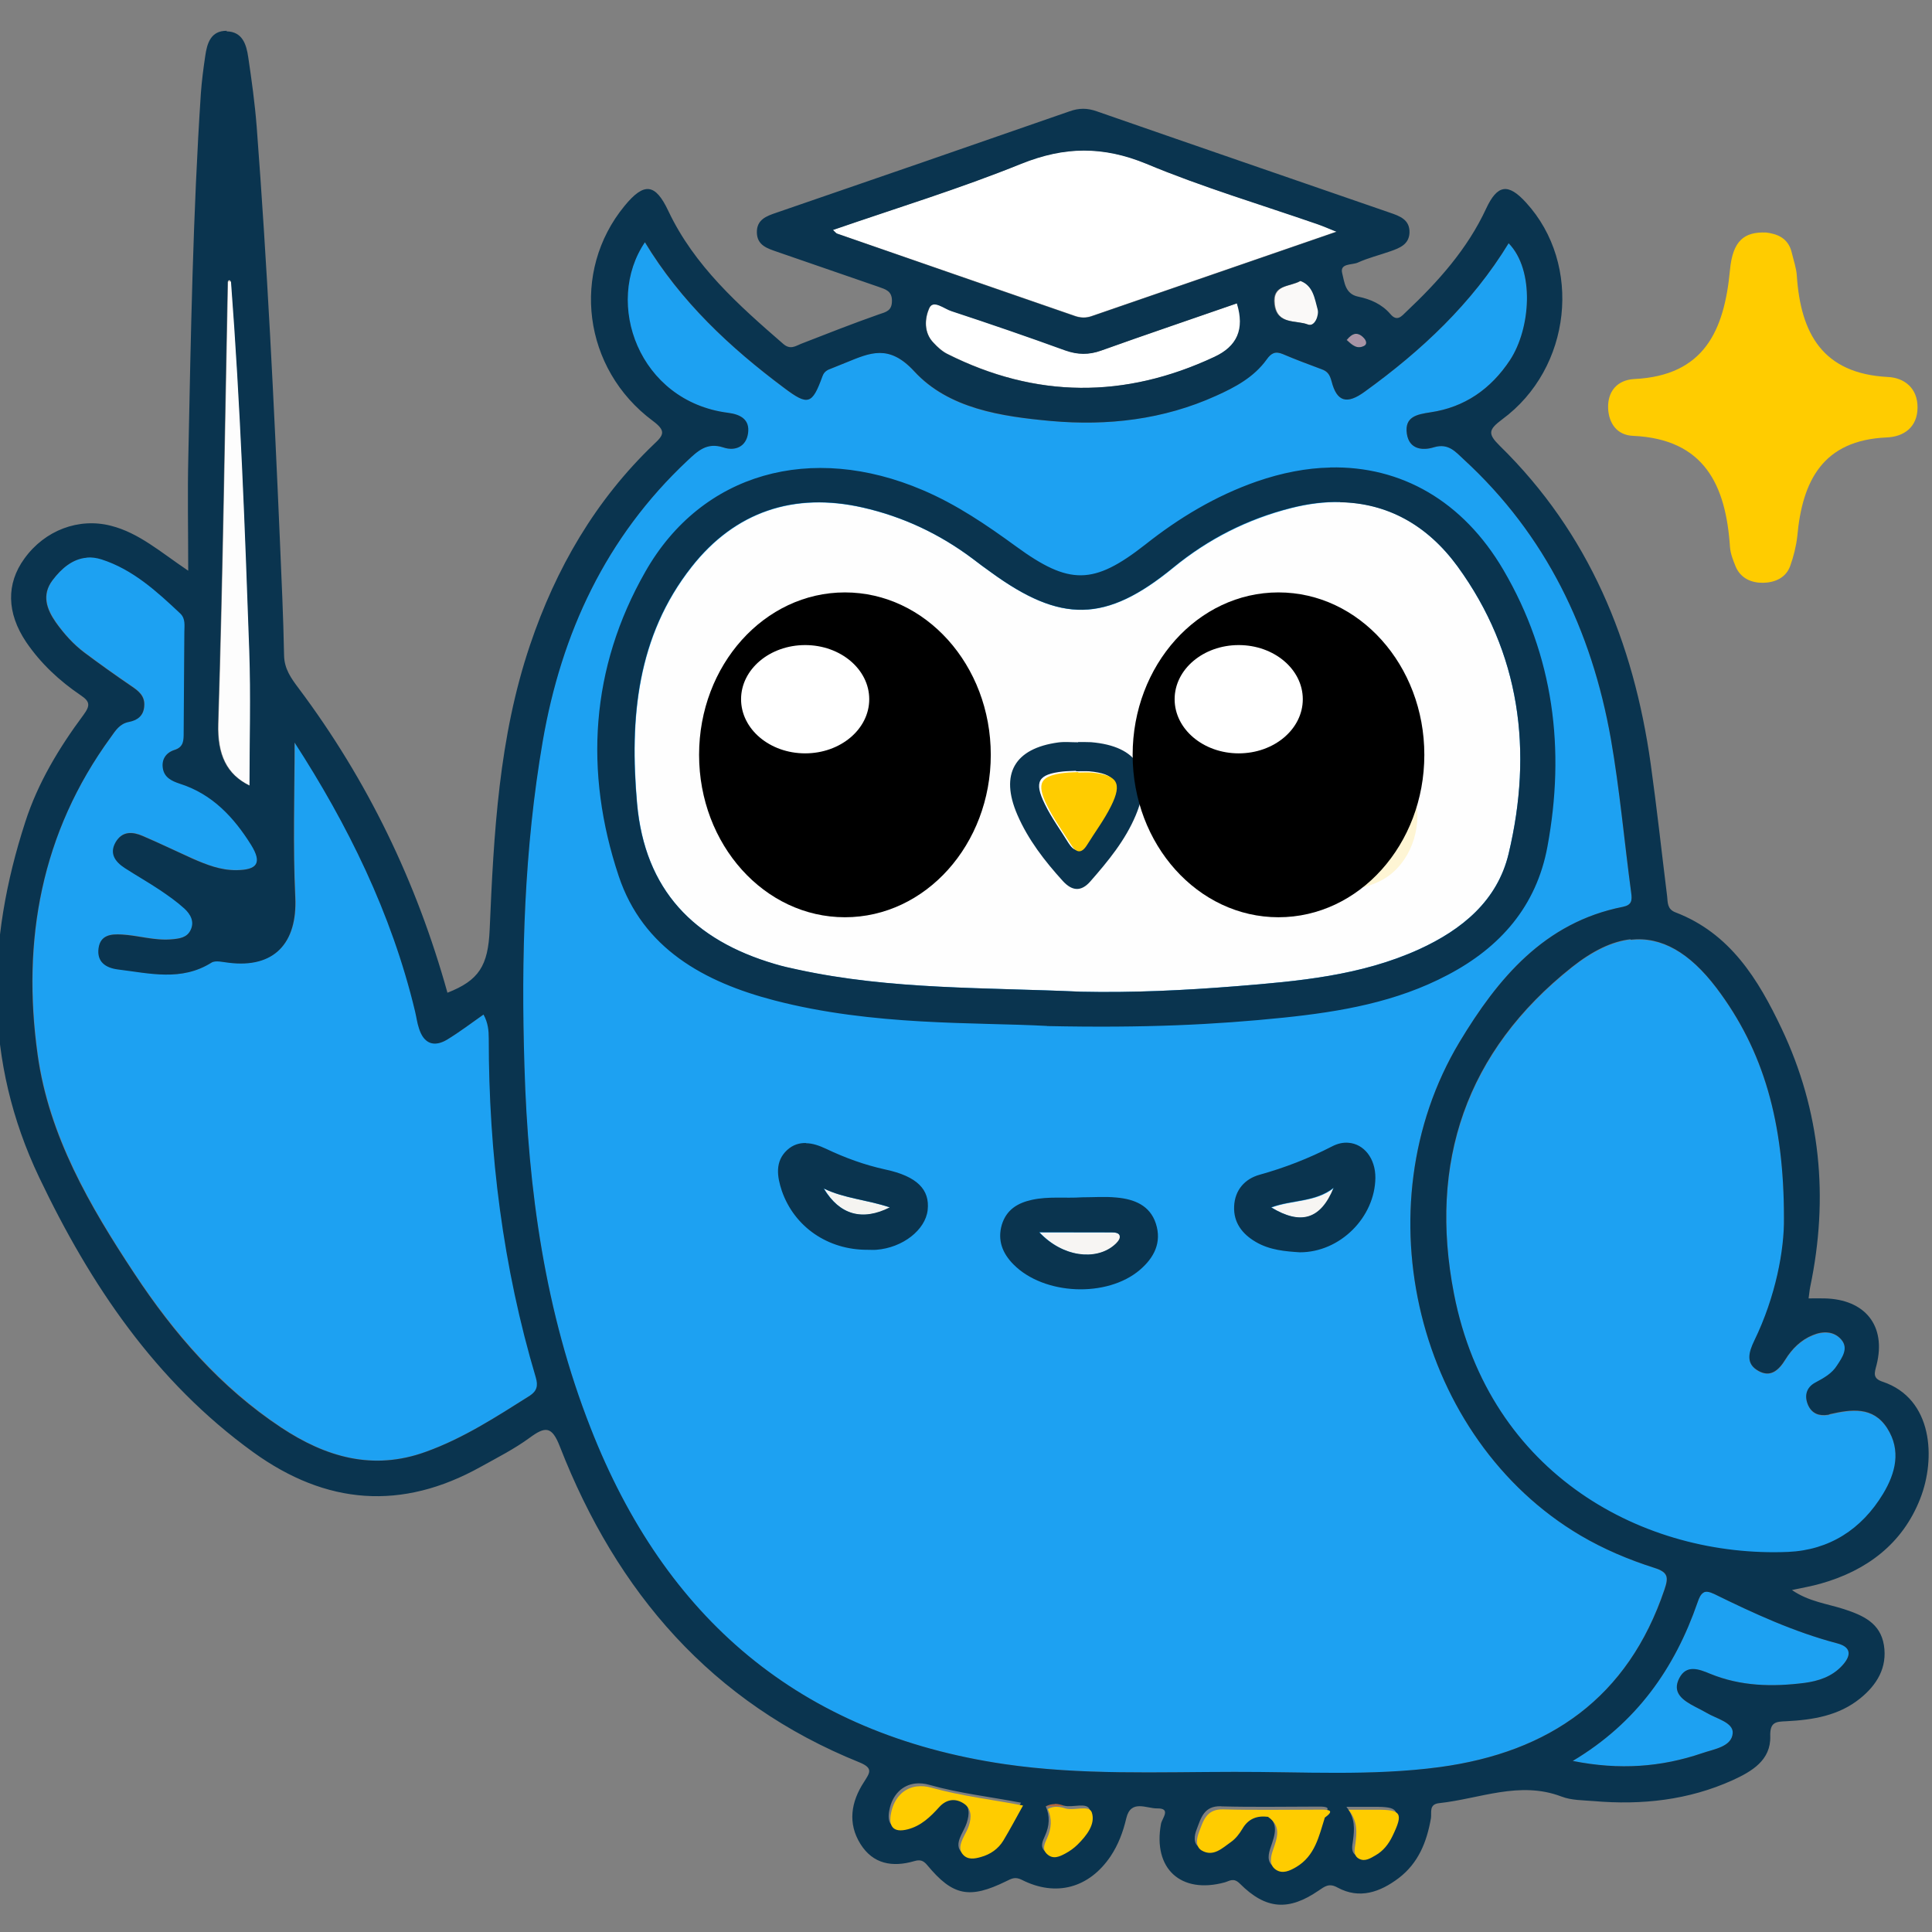 <?xml version="1.0" encoding="UTF-8" standalone="no"?>
<!-- Created with Inkscape (http://www.inkscape.org/) -->

<svg
   xmlns:dc="http://purl.org/dc/elements/1.1/"
   xmlns:cc="http://creativecommons.org/ns#"
   xmlns:rdf="http://www.w3.org/1999/02/22-rdf-syntax-ns#"
   xmlns:svg="http://www.w3.org/2000/svg"
   xmlns="http://www.w3.org/2000/svg"
   xmlns:xlink="http://www.w3.org/1999/xlink"
   xmlns:sodipodi="http://sodipodi.sourceforge.net/DTD/sodipodi-0.dtd"
   xmlns:inkscape="http://www.inkscape.org/namespaces/inkscape"
   width="48"
   height="48"
   viewBox="0 0 12.7 12.7"
   version="1.1"
   id="svg8"
   inkscape:version="0.92.3 (2405546, 2018-03-11)"
   sodipodi:docname="icon.svg"
   inkscape:export-filename="/home/ash/bitmap.png"
   inkscape:export-xdpi="144"
   inkscape:export-ydpi="144">
  <rect x="0" y="0" width="12.7" height="12.7" fill="#808080" stroke="none"/>
  <defs
     id="defs2" />
  <sodipodi:namedview
     id="base"
     pagecolor="#ffffff"
     bordercolor="#666666"
     borderopacity="1.0"
     inkscape:pageopacity="0.0"
     inkscape:pageshadow="2"
     inkscape:zoom="1"
     inkscape:cx="-242.68173"
     inkscape:cy="-15.206983"
     inkscape:document-units="mm"
     inkscape:current-layer="layer1-3"
     showgrid="false"
     inkscape:window-width="2560"
     inkscape:window-height="1376"
     inkscape:window-x="0"
     inkscape:window-y="27"
     inkscape:window-maximized="1"
     units="px" />
  <g
     inkscape:label="Layer 1"
     inkscape:groupmode="layer"
     id="layer1"
     transform="translate(-346.529,-44.361)">
    <g
       transform="translate(628.153,-99.013)"
       id="layer1-3"
       inkscape:label="Layer 1">
      <g
         id="g853"
         transform="matrix(0.019,0,0,0.019,-282.46,147.764)" />
      <g
         id="g880"
         transform="matrix(1.5,0,0,1.5,140.793,-78.083)">
        <g
           id="g856">
          <path
             style="fill:#ffcc00;stroke-width:0.03"
             inkscape:connector-curvature="0"
             d="m -273.871,148.657 c 0.048,0.006 0.097,0.024 0.112,0.089 0.008,0.034 0.02,0.067 0.022,0.101 0.017,0.252 0.113,0.428 0.398,0.443 0.073,0.003 0.132,0.049 0.131,0.135 -0.001,0.086 -0.061,0.127 -0.135,0.13 -0.28,0.012 -0.37,0.19 -0.392,0.433 -0.005,0.044 -0.016,0.088 -0.031,0.13 -0.019,0.053 -0.068,0.073 -0.119,0.074 -0.05,6.6e-4 -0.098,-0.019 -0.12,-0.071 -0.011,-0.027 -0.023,-0.057 -0.025,-0.086 -0.018,-0.271 -0.112,-0.473 -0.425,-0.487 -0.071,-0.003 -0.106,-0.056 -0.109,-0.12 -0.003,-0.075 0.04,-0.125 0.115,-0.129 0.306,-0.015 0.394,-0.212 0.419,-0.478 0.012,-0.129 0.063,-0.168 0.159,-0.164"
             id="path845" />
          <path
             id="path855"
             d="m -278.785,148.698 c -0.183,0.268 -0.027,0.699 0.363,0.749 0.056,0.007 0.096,0.03 0.088,0.089 -0.008,0.06 -0.057,0.08 -0.108,0.063 -0.073,-0.024 -0.113,0.015 -0.158,0.058 -0.356,0.335 -0.552,0.755 -0.634,1.23 -0.081,0.471 -0.094,0.947 -0.08,1.424 0.017,0.543 0.091,1.076 0.29,1.585 0.326,0.833 0.917,1.341 1.814,1.473 0.334,0.049 0.67,0.034 1.006,0.034 0.3,-2.9e-4 0.602,0.02 0.901,-0.021 0.481,-0.065 0.826,-0.304 0.985,-0.778 0.018,-0.053 0.017,-0.075 -0.044,-0.095 -0.112,-0.036 -0.221,-0.082 -0.323,-0.142 -0.715,-0.422 -0.967,-1.436 -0.53,-2.163 0.167,-0.278 0.371,-0.524 0.716,-0.592 0.038,-0.008 0.041,-0.027 0.036,-0.062 -0.031,-0.225 -0.05,-0.451 -0.089,-0.674 -0.084,-0.475 -0.283,-0.893 -0.644,-1.224 -0.037,-0.034 -0.068,-0.074 -0.131,-0.054 -0.051,0.016 -0.109,0.009 -0.119,-0.059 -0.011,-0.075 0.044,-0.085 0.103,-0.094 0.151,-0.022 0.265,-0.102 0.349,-0.229 0.092,-0.138 0.109,-0.393 -0.006,-0.512 -0.161,0.264 -0.382,0.471 -0.63,0.65 -0.08,0.058 -0.123,0.045 -0.146,-0.045 -0.008,-0.03 -0.019,-0.043 -0.044,-0.053 -0.057,-0.021 -0.114,-0.042 -0.17,-0.066 -0.033,-0.014 -0.051,-0.005 -0.071,0.023 -0.056,0.078 -0.138,0.122 -0.223,0.16 -0.23,0.104 -0.474,0.132 -0.722,0.11 -0.218,-0.019 -0.449,-0.053 -0.6,-0.218 -0.111,-0.121 -0.193,-0.082 -0.299,-0.038 -0.021,0.008 -0.041,0.018 -0.062,0.025 -0.018,0.007 -0.033,0.013 -0.041,0.035 -0.045,0.123 -0.063,0.13 -0.168,0.051 -0.237,-0.178 -0.452,-0.377 -0.611,-0.64 z m -2.445,1.383 c -0.061,0.005 -0.11,0.046 -0.15,0.099 -0.048,0.065 -0.026,0.126 0.015,0.185 0.035,0.05 0.076,0.096 0.125,0.132 0.066,0.05 0.134,0.098 0.203,0.145 0.033,0.023 0.063,0.044 0.059,0.09 -0.003,0.043 -0.031,0.062 -0.068,0.069 -0.04,0.008 -0.058,0.038 -0.078,0.066 -0.306,0.418 -0.391,0.892 -0.321,1.393 0.05,0.354 0.228,0.662 0.423,0.957 0.174,0.263 0.379,0.499 0.644,0.676 0.195,0.13 0.402,0.191 0.635,0.106 0.164,-0.06 0.308,-0.153 0.454,-0.245 0.032,-0.02 0.038,-0.044 0.027,-0.081 -0.144,-0.485 -0.206,-0.981 -0.206,-1.485 2e-5,-0.035 -0.003,-0.069 -0.023,-0.105 -0.054,0.037 -0.104,0.076 -0.158,0.109 -0.059,0.036 -0.104,0.019 -0.125,-0.049 -0.008,-0.024 -0.011,-0.05 -0.017,-0.074 -0.103,-0.431 -0.297,-0.821 -0.528,-1.178 0,0.222 -0.008,0.45 0.003,0.679 0.009,0.201 -0.094,0.311 -0.292,0.286 -0.025,-0.003 -0.057,-0.012 -0.075,-5.3e-4 -0.132,0.084 -0.272,0.047 -0.41,0.03 -0.055,-0.007 -0.093,-0.034 -0.085,-0.093 0.008,-0.058 0.054,-0.063 0.102,-0.06 0.073,0.004 0.145,0.028 0.219,0.021 0.033,-0.003 0.066,-0.007 0.082,-0.04 0.018,-0.038 -0.001,-0.07 -0.027,-0.095 -0.033,-0.03 -0.07,-0.056 -0.107,-0.081 -0.051,-0.034 -0.104,-0.063 -0.155,-0.097 -0.041,-0.027 -0.068,-0.062 -0.039,-0.113 0.028,-0.05 0.074,-0.046 0.118,-0.027 0.073,0.032 0.145,0.067 0.218,0.099 0.061,0.028 0.124,0.052 0.193,0.051 0.092,-10e-4 0.113,-0.032 0.065,-0.11 -0.076,-0.122 -0.171,-0.223 -0.313,-0.269 -0.036,-0.012 -0.067,-0.027 -0.074,-0.066 -0.007,-0.04 0.013,-0.07 0.051,-0.082 0.041,-0.013 0.04,-0.044 0.04,-0.076 8.8e-4,-0.147 0.002,-0.294 0.003,-0.441 1.7e-4,-0.028 0.006,-0.059 -0.018,-0.081 -0.103,-0.097 -0.208,-0.193 -0.345,-0.237 -0.023,-0.007 -0.044,-0.01 -0.065,-0.008 z m 6.765,1.675 c -0.081,0.009 -0.166,0.05 -0.257,0.122 -0.464,0.369 -0.629,0.857 -0.517,1.432 0.155,0.794 0.836,1.157 1.464,1.131 0.181,-0.008 0.322,-0.099 0.416,-0.254 0.055,-0.091 0.081,-0.191 0.018,-0.289 -0.062,-0.096 -0.157,-0.082 -0.25,-0.061 -0.003,6.9e-4 -0.006,0.003 -0.009,0.003 -0.039,0.006 -0.07,-0.005 -0.087,-0.042 -0.018,-0.041 -0.008,-0.078 0.031,-0.099 0.037,-0.02 0.072,-0.04 0.096,-0.076 0.023,-0.036 0.051,-0.075 0.018,-0.113 -0.032,-0.037 -0.08,-0.038 -0.125,-0.019 -0.052,0.021 -0.091,0.06 -0.12,0.107 -0.028,0.046 -0.064,0.078 -0.117,0.05 -0.059,-0.032 -0.043,-0.082 -0.019,-0.133 0.094,-0.194 0.132,-0.4 0.13,-0.538 -4.3e-4,-0.417 -0.088,-0.732 -0.296,-1.008 -0.117,-0.155 -0.241,-0.226 -0.376,-0.211 z m 0.318,2.862 c -0.011,0.007 -0.018,0.022 -0.025,0.042 -0.1,0.289 -0.267,0.527 -0.547,0.695 0.205,0.041 0.388,0.027 0.567,-0.034 0.052,-0.018 0.13,-0.028 0.134,-0.088 0.003,-0.047 -0.072,-0.063 -0.115,-0.089 -0.016,-0.01 -0.034,-0.018 -0.051,-0.027 -0.051,-0.027 -0.102,-0.06 -0.068,-0.125 0.031,-0.059 0.085,-0.039 0.135,-0.019 0.134,0.055 0.274,0.058 0.414,0.04 0.06,-0.008 0.12,-0.027 0.163,-0.074 0.038,-0.04 0.048,-0.082 -0.019,-0.099 -0.189,-0.05 -0.366,-0.131 -0.541,-0.217 -0.023,-0.011 -0.038,-0.012 -0.049,-0.005 z"
             style="fill:#1da1f2;fill-opacity:1;stroke-width:0.019"
             inkscape:connector-curvature="0" />
          <path
             style="fill:#ffffff;fill-opacity:1;stroke-width:0.019"
             inkscape:connector-curvature="0"
             d="m -277.961,148.645 c 0.278,-0.096 0.556,-0.181 0.825,-0.29 0.19,-0.077 0.36,-0.079 0.549,5.8e-4 0.244,0.102 0.499,0.177 0.75,0.264 0.023,0.008 0.046,0.018 0.083,0.033 -0.367,0.127 -0.72,0.248 -1.073,0.37 -0.025,0.009 -0.05,0.008 -0.075,-0.001 -0.347,-0.12 -0.694,-0.24 -1.041,-0.36 -0.005,-0.002 -0.008,-0.007 -0.018,-0.016"
             id="path861" />
          <path
             style="fill:#ffffff;fill-opacity:1;stroke-width:0.019"
             inkscape:connector-curvature="0"
             d="m -276.189,148.968 c 0.035,0.113 3.7e-4,0.188 -0.099,0.234 -0.393,0.184 -0.783,0.182 -1.171,-0.013 -0.022,-0.011 -0.042,-0.029 -0.06,-0.048 -0.045,-0.045 -0.039,-0.109 -0.019,-0.153 0.018,-0.04 0.066,0.003 0.099,0.013 0.167,0.055 0.333,0.112 0.498,0.172 0.054,0.019 0.102,0.02 0.157,5e-4 0.198,-0.071 0.397,-0.138 0.595,-0.207"
             id="path865" />
          <path
             style="fill:#fdfdfd;stroke-width:0.019"
             inkscape:connector-curvature="0"
             d="m -280.597,148.873 c 0.041,0.539 0.061,1.078 0.08,1.618 0.007,0.199 10e-4,0.399 10e-4,0.59 -0.101,-0.049 -0.142,-0.136 -0.138,-0.271 0.02,-0.645 0.029,-1.291 0.042,-1.936 0.005,-0.01 0.01,-0.01 0.016,-7.5e-4"
             id="path867" />
          <path
             style="fill:#faf9f8;stroke-width:0.019"
             inkscape:connector-curvature="0"
             d="m -275.911,148.869 c 0.057,0.021 0.063,0.079 0.076,0.125 0.007,0.025 -0.013,0.078 -0.044,0.066 -0.051,-0.02 -0.134,0.002 -0.145,-0.088 -0.011,-0.089 0.065,-0.075 0.113,-0.103"
             id="path879" />
          <path
             style="fill:#eeebe6;stroke-width:0.019"
             inkscape:connector-curvature="0"
             d="m -280.548,151.705 c -0.053,0.008 -0.068,-0.017 -0.069,-0.059 -0.002,-0.072 0.054,-0.031 0.082,-0.041 0.025,-0.008 0.067,-0.024 0.065,0.033 -10e-4,0.057 -0.046,0.059 -0.079,0.067"
             id="path881" />
          <path
             style="fill:#a894a6;stroke-width:0.019"
             inkscape:connector-curvature="0"
             d="m -275.708,149.128 c 0.025,-0.033 0.05,-0.037 0.077,-0.007 0.008,0.009 0.014,0.025 10e-4,0.032 -0.033,0.018 -0.055,-0.004 -0.078,-0.025"
             id="path883" />
          <path
             style="fill:#dcd4ca;stroke-width:0.019"
             inkscape:connector-curvature="0"
             d="m -280.597,148.873 c -0.005,6.2e-4 -0.011,8.7e-4 -0.016,7.5e-4 0,-0.028 0,-0.057 0,-0.085 0.005,-1.9e-4 0.011,-3.8e-4 0.016,-5.9e-4 0,0.028 0,0.056 0,0.085"
             id="path885" />
          <path
             style="fill:#b6673c;stroke-width:0.019"
             inkscape:connector-curvature="0"
             d="m -276.947,155.552 c -0.027,7.9e-4 -0.053,0.002 -0.08,0.002 0.025,-0.037 0.053,-0.017 0.08,-0.002"
             id="path887" />
          <path
             style="fill:#fefefe;stroke-width:0.019"
             inkscape:connector-curvature="0"
             d="m -276.874,151.984 c -0.414,-0.019 -0.831,-0.008 -1.24,-0.096 -0.034,-0.007 -0.069,-0.015 -0.102,-0.025 -0.353,-0.104 -0.569,-0.322 -0.603,-0.704 -0.033,-0.373 -2.7e-4,-0.732 0.239,-1.036 0.19,-0.242 0.449,-0.329 0.751,-0.26 0.176,0.04 0.337,0.116 0.482,0.225 0.025,0.019 0.051,0.039 0.077,0.057 0.308,0.225 0.505,0.223 0.801,-0.019 0.154,-0.126 0.325,-0.212 0.516,-0.261 0.299,-0.076 0.551,0.011 0.729,0.255 0.276,0.379 0.331,0.81 0.224,1.259 -0.049,0.206 -0.204,0.333 -0.392,0.419 -0.255,0.116 -0.529,0.14 -0.803,0.162 -0.226,0.018 -0.453,0.029 -0.68,0.024"
             id="path897" />
          <path
             style="fill:#f7f5f3;stroke-width:0.019"
             inkscape:connector-curvature="0"
             d="m -277.055,153.039 c 0.106,0 0.211,-1.4e-4 0.317,1.5e-4 0.016,4e-5 0.036,0.002 0.036,0.021 -3.7e-4,0.013 -0.014,0.027 -0.026,0.036 -0.08,0.067 -0.224,0.053 -0.327,-0.057"
             id="path899" />
          <path
             style="fill:#f5f4f1;stroke-width:0.019"
             inkscape:connector-curvature="0"
             d="m -277.71,152.93 c -0.121,0.061 -0.221,0.033 -0.29,-0.083 0.09,0.044 0.19,0.049 0.29,0.083"
             id="path901" />
          <path
             style="fill:#f7f5f3;stroke-width:0.019"
             inkscape:connector-curvature="0"
             d="m -275.765,152.844 c -0.057,0.14 -0.145,0.164 -0.274,0.086 0.091,-0.034 0.193,-0.022 0.274,-0.086"
             id="path903" />
          <path
             inkscape:connector-curvature="0"
             style="opacity:0.165;fill:#ffcc00;stroke-width:0.073"
             d="m 22.184,12.188 c -0.072,0.046 -0.063,0.121 -0.074,0.191 -0.07,0.444 -0.213,0.585 -0.668,0.662 -0.071,0.012 -0.144,0.016 -0.199,0.07 -0.021,0.094 -0.044,0.187 -0.062,0.281 -0.085,0.445 -0.01,0.864 0.359,1.141 0.396,0.295 0.866,0.385 1.33,0.154 0.437,-0.217 0.673,-0.747 0.607,-1.256 -0.061,-0.475 -0.456,-0.916 -0.93,-1.039 -0.139,-0.036 -0.281,-0.069 -0.363,-0.205 z m -8.592,0.068 c -0.634,0.065 -1.169,0.555 -1.279,1.186 -0.086,0.493 0.049,0.926 0.471,1.203 0.376,0.247 0.814,0.418 1.256,0.182 0.554,-0.297 1.069,-0.937 0.654,-1.709 -0.063,-0.053 -0.135,-0.035 -0.207,-0.033 -0.473,0.014 -0.68,-0.146 -0.787,-0.611 -0.019,-0.081 -0.019,-0.17 -0.107,-0.217 z"
             transform="matrix(0.265,0,0,0.265,-281.624,147.607)"
             id="path905" />
          <path
             inkscape:connector-curvature="0"
             style="fill:#0a344f;fill-opacity:1;stroke-width:0.019"
             d="m -280.617,147.773 c -0.071,-0.001 -0.087,0.055 -0.095,0.111 -0.008,0.054 -0.015,0.108 -0.019,0.162 -0.035,0.53 -0.044,1.06 -0.055,1.591 -0.004,0.161 -5.3e-4,0.323 -5.3e-4,0.502 -0.122,-0.082 -0.216,-0.166 -0.339,-0.197 -0.14,-0.036 -0.289,0.019 -0.379,0.144 -0.08,0.11 -0.078,0.238 0.008,0.366 0.064,0.094 0.146,0.17 0.239,0.233 0.04,0.027 0.043,0.044 0.012,0.086 -0.107,0.144 -0.2,0.298 -0.255,0.469 -0.171,0.526 -0.182,1.048 0.061,1.558 0.224,0.47 0.509,0.894 0.938,1.204 0.32,0.231 0.651,0.257 0.997,0.064 0.072,-0.04 0.147,-0.078 0.214,-0.127 0.069,-0.051 0.098,-0.052 0.133,0.039 0.249,0.638 0.665,1.122 1.312,1.383 0.064,0.026 0.045,0.047 0.02,0.087 -0.056,0.086 -0.072,0.18 -0.015,0.271 0.055,0.088 0.14,0.103 0.236,0.075 0.024,-0.007 0.039,-0.004 0.057,0.018 0.112,0.135 0.185,0.149 0.346,0.07 0.023,-0.011 0.038,-0.021 0.068,-0.006 0.15,0.076 0.295,0.036 0.389,-0.103 0.034,-0.051 0.055,-0.107 0.069,-0.167 0.02,-0.084 0.089,-0.042 0.135,-0.043 0.064,-0.001 0.021,0.044 0.017,0.068 -0.036,0.196 0.087,0.309 0.28,0.256 0.021,-0.006 0.038,-0.022 0.066,0.006 0.114,0.114 0.214,0.12 0.345,0.03 0.027,-0.018 0.045,-0.034 0.083,-0.013 0.096,0.052 0.186,0.02 0.267,-0.041 0.087,-0.066 0.124,-0.159 0.142,-0.263 0.004,-0.025 -0.01,-0.061 0.036,-0.066 0.178,-0.019 0.352,-0.099 0.536,-0.029 0.044,0.017 0.094,0.016 0.142,0.02 0.21,0.018 0.415,-0.004 0.609,-0.092 0.083,-0.038 0.167,-0.087 0.164,-0.192 -0.002,-0.064 0.026,-0.064 0.071,-0.066 0.116,-0.006 0.229,-0.024 0.323,-0.1 0.073,-0.059 0.12,-0.135 0.104,-0.234 -0.016,-0.097 -0.092,-0.13 -0.174,-0.157 -0.074,-0.024 -0.155,-0.033 -0.229,-0.084 0.048,-0.01 0.087,-0.017 0.126,-0.028 0.202,-0.057 0.359,-0.175 0.436,-0.372 0.069,-0.175 0.057,-0.439 -0.165,-0.513 -0.045,-0.015 -0.035,-0.039 -0.026,-0.074 0.043,-0.171 -0.05,-0.287 -0.228,-0.291 -0.022,-4.7e-4 -0.044,0 -0.07,0 0.003,-0.02 0.004,-0.035 0.007,-0.05 0.082,-0.391 0.046,-0.771 -0.125,-1.132 -0.102,-0.215 -0.225,-0.418 -0.466,-0.51 -0.036,-0.014 -0.033,-0.043 -0.036,-0.071 -0.024,-0.193 -0.045,-0.387 -0.072,-0.58 -0.075,-0.533 -0.27,-1.01 -0.661,-1.393 -0.054,-0.053 -0.05,-0.071 0.01,-0.116 0.305,-0.224 0.353,-0.679 0.105,-0.95 -0.079,-0.087 -0.126,-0.079 -0.175,0.026 -0.082,0.177 -0.21,0.32 -0.35,0.452 -0.02,0.019 -0.04,0.046 -0.07,0.01 -0.037,-0.043 -0.087,-0.065 -0.141,-0.076 -0.058,-0.012 -0.06,-0.065 -0.07,-0.103 -0.011,-0.044 0.043,-0.035 0.068,-0.046 0.046,-0.021 0.096,-0.033 0.144,-0.05 0.04,-0.014 0.081,-0.03 0.083,-0.081 0.002,-0.057 -0.042,-0.073 -0.086,-0.088 -0.428,-0.148 -0.856,-0.295 -1.284,-0.444 -0.042,-0.015 -0.078,-0.015 -0.12,0 -0.428,0.149 -0.856,0.297 -1.284,0.444 -0.044,0.015 -0.087,0.03 -0.086,0.087 10e-4,0.057 0.047,0.07 0.09,0.085 0.148,0.051 0.295,0.102 0.443,0.153 0.031,0.011 0.059,0.018 0.059,0.061 10e-5,0.044 -0.025,0.049 -0.058,0.06 -0.114,0.04 -0.228,0.085 -0.341,0.129 -0.026,0.011 -0.047,0.026 -0.077,5.1e-4 -0.196,-0.17 -0.39,-0.342 -0.504,-0.583 -0.057,-0.121 -0.106,-0.127 -0.192,-0.022 -0.236,0.287 -0.183,0.714 0.124,0.942 0.059,0.044 0.048,0.062 0.005,0.102 -0.257,0.246 -0.43,0.545 -0.543,0.88 -0.137,0.405 -0.159,0.826 -0.177,1.248 -0.007,0.158 -0.047,0.222 -0.185,0.276 -0.135,-0.485 -0.35,-0.931 -0.652,-1.334 -0.033,-0.044 -0.063,-0.085 -0.064,-0.145 -0.003,-0.166 -0.011,-0.332 -0.018,-0.498 -0.026,-0.607 -0.056,-1.213 -0.102,-1.819 -0.008,-0.102 -0.022,-0.203 -0.037,-0.304 -0.008,-0.055 -0.025,-0.112 -0.095,-0.113 z m 3.755,0.525 c 0.09,-1.6e-4 0.18,0.019 0.275,0.058 0.244,0.102 0.499,0.178 0.75,0.265 0.023,0.008 0.046,0.018 0.083,0.033 -0.367,0.127 -0.72,0.248 -1.073,0.37 -0.025,0.009 -0.05,0.008 -0.075,-0.001 -0.347,-0.12 -0.694,-0.24 -1.041,-0.361 -0.005,-0.002 -0.008,-0.007 -0.018,-0.016 0.278,-0.096 0.556,-0.181 0.825,-0.29 0.095,-0.038 0.185,-0.058 0.275,-0.058 z m -1.924,0.4 c 0.159,0.263 0.374,0.463 0.611,0.64 0.105,0.079 0.123,0.073 0.168,-0.051 0.008,-0.022 0.022,-0.028 0.041,-0.035 0.021,-0.008 0.041,-0.017 0.062,-0.025 0.106,-0.043 0.188,-0.082 0.299,0.038 0.151,0.164 0.382,0.198 0.6,0.218 0.248,0.022 0.492,-0.006 0.722,-0.11 0.085,-0.038 0.167,-0.082 0.223,-0.16 0.02,-0.028 0.038,-0.037 0.071,-0.023 0.056,0.024 0.113,0.045 0.169,0.066 0.026,0.009 0.036,0.023 0.044,0.053 0.023,0.09 0.067,0.103 0.146,0.045 0.248,-0.179 0.469,-0.386 0.63,-0.65 0.115,0.118 0.097,0.373 0.006,0.512 -0.084,0.127 -0.199,0.207 -0.349,0.229 -0.059,0.009 -0.114,0.019 -0.103,0.094 0.01,0.068 0.068,0.075 0.119,0.059 0.064,-0.019 0.095,0.021 0.131,0.054 0.36,0.331 0.56,0.749 0.644,1.224 0.039,0.223 0.059,0.45 0.089,0.674 0.005,0.035 0.002,0.054 -0.036,0.062 -0.345,0.068 -0.549,0.315 -0.716,0.592 -0.437,0.728 -0.185,1.741 0.53,2.163 0.102,0.06 0.211,0.106 0.324,0.142 0.061,0.019 0.062,0.042 0.044,0.095 -0.16,0.474 -0.504,0.713 -0.985,0.778 -0.299,0.04 -0.601,0.02 -0.901,0.021 -0.335,3e-4 -0.671,0.015 -1.006,-0.034 -0.898,-0.132 -1.488,-0.64 -1.814,-1.473 -0.2,-0.509 -0.274,-1.043 -0.29,-1.585 -0.015,-0.477 -0.001,-0.953 0.08,-1.424 0.082,-0.475 0.277,-0.895 0.634,-1.23 0.045,-0.042 0.085,-0.082 0.158,-0.058 0.051,0.017 0.1,-0.003 0.108,-0.063 0.008,-0.059 -0.032,-0.082 -0.088,-0.089 -0.39,-0.05 -0.546,-0.481 -0.363,-0.749 z m -1.821,0.168 c 0.003,-9e-5 0.005,0.002 0.008,0.007 0.041,0.539 0.061,1.078 0.08,1.617 0.007,0.199 0.001,0.399 0.001,0.591 -0.101,-0.049 -0.142,-0.136 -0.138,-0.271 0.02,-0.645 0.029,-1.291 0.042,-1.936 0.002,-0.005 0.005,-0.008 0.007,-0.008 z m 4.694,0.003 c 0.057,0.021 0.063,0.079 0.076,0.125 0.007,0.025 -0.013,0.079 -0.044,0.066 -0.051,-0.02 -0.134,0.002 -0.146,-0.088 -0.011,-0.089 0.065,-0.075 0.114,-0.103 z m -0.278,0.099 c 0.035,0.113 3.7e-4,0.188 -0.099,0.234 -0.393,0.184 -0.783,0.182 -1.171,-0.013 -0.022,-0.011 -0.042,-0.029 -0.059,-0.048 -0.045,-0.045 -0.039,-0.109 -0.02,-0.152 0.018,-0.04 0.066,0.003 0.099,0.013 0.167,0.055 0.333,0.112 0.498,0.172 0.054,0.019 0.103,0.02 0.157,5.2e-4 0.198,-0.071 0.397,-0.138 0.595,-0.207 z m 0.519,0.133 c 0.013,-10e-4 0.026,0.005 0.039,0.02 0.008,0.009 0.014,0.024 10e-4,0.032 -0.033,0.018 -0.055,-0.004 -0.078,-0.025 0.013,-0.016 0.025,-0.025 0.038,-0.027 z m -0.111,0.586 c -0.103,0.002 -0.211,0.023 -0.321,0.061 -0.18,0.063 -0.34,0.159 -0.489,0.277 -0.226,0.177 -0.332,0.178 -0.565,0.008 -0.129,-0.094 -0.261,-0.184 -0.409,-0.247 -0.489,-0.209 -0.969,-0.077 -1.216,0.357 -0.241,0.422 -0.269,0.878 -0.117,1.334 0.106,0.318 0.375,0.465 0.682,0.545 0.434,0.113 0.881,0.095 1.195,0.112 v 5.2e-4 c 0.433,0.009 0.736,-0.006 1.038,-0.037 0.249,-0.026 0.493,-0.068 0.718,-0.187 0.231,-0.121 0.389,-0.302 0.437,-0.562 0.079,-0.426 0.028,-0.836 -0.193,-1.213 -0.177,-0.302 -0.448,-0.456 -0.759,-0.449 z m 0.045,0.152 c 0.205,0.004 0.38,0.098 0.514,0.281 0.276,0.379 0.331,0.81 0.224,1.259 -0.049,0.206 -0.204,0.333 -0.392,0.419 -0.255,0.116 -0.529,0.14 -0.803,0.162 -0.226,0.018 -0.453,0.029 -0.68,0.024 -0.414,-0.019 -0.831,-0.008 -1.24,-0.097 -0.034,-0.007 -0.069,-0.015 -0.102,-0.025 -0.353,-0.104 -0.569,-0.323 -0.603,-0.704 -0.033,-0.373 -5e-4,-0.732 0.239,-1.036 0.19,-0.242 0.449,-0.329 0.751,-0.26 0.176,0.04 0.337,0.116 0.482,0.225 0.025,0.019 0.051,0.039 0.077,0.057 0.308,0.225 0.505,0.224 0.801,-0.019 0.154,-0.126 0.325,-0.213 0.516,-0.261 0.075,-0.019 0.147,-0.028 0.215,-0.026 z m -5.494,0.242 5.3e-4,5.2e-4 c 0.02,-0.002 0.042,7.5e-4 0.065,0.008 0.137,0.044 0.242,0.14 0.345,0.237 0.024,0.023 0.018,0.053 0.018,0.081 l -0.003,0.441 c -2e-4,0.033 10e-4,0.063 -0.04,0.076 -0.038,0.012 -0.058,0.042 -0.051,0.082 0.007,0.039 0.038,0.054 0.074,0.066 0.142,0.045 0.237,0.147 0.313,0.269 0.048,0.078 0.027,0.109 -0.065,0.11 -0.069,6.9e-4 -0.131,-0.024 -0.193,-0.051 -0.073,-0.033 -0.145,-0.068 -0.218,-0.099 -0.044,-0.019 -0.089,-0.022 -0.118,0.027 -0.029,0.05 -0.002,0.086 0.039,0.113 0.051,0.033 0.104,0.063 0.155,0.097 0.037,0.025 0.074,0.051 0.107,0.081 0.026,0.024 0.046,0.057 0.027,0.095 -0.016,0.033 -0.049,0.037 -0.082,0.04 -0.074,0.007 -0.146,-0.017 -0.219,-0.021 -0.048,-0.003 -0.094,0.002 -0.102,0.06 -0.008,0.059 0.03,0.086 0.085,0.093 0.139,0.017 0.278,0.053 0.41,-0.03 0.018,-0.011 0.05,-0.002 0.075,5.3e-4 0.199,0.025 0.301,-0.085 0.292,-0.286 -0.011,-0.228 -0.003,-0.457 -0.003,-0.679 0.231,0.357 0.425,0.747 0.528,1.178 0.006,0.025 0.009,0.05 0.017,0.074 0.021,0.068 0.066,0.085 0.125,0.049 0.054,-0.033 0.104,-0.071 0.158,-0.109 0.02,0.036 0.023,0.071 0.023,0.105 -9e-5,0.504 0.062,1.001 0.206,1.485 0.011,0.037 0.005,0.06 -0.027,0.081 -0.146,0.092 -0.29,0.186 -0.454,0.245 -0.233,0.085 -0.44,0.023 -0.635,-0.106 -0.266,-0.176 -0.47,-0.412 -0.644,-0.676 -0.195,-0.295 -0.374,-0.603 -0.423,-0.957 -0.07,-0.5 0.015,-0.974 0.321,-1.393 0.02,-0.028 0.038,-0.058 0.078,-0.066 0.037,-0.007 0.065,-0.026 0.068,-0.069 0.004,-0.046 -0.026,-0.068 -0.059,-0.09 -0.069,-0.047 -0.136,-0.095 -0.203,-0.145 -0.049,-0.037 -0.089,-0.082 -0.125,-0.132 -0.041,-0.059 -0.063,-0.121 -0.015,-0.185 0.04,-0.053 0.089,-0.094 0.15,-0.099 z m 5.309,0.598 c -0.022,-0.004 -0.044,-0.003 -0.067,0.002 -0.092,0.021 -0.155,0.113 -0.151,0.214 0.004,0.091 0.067,0.138 0.135,0.18 0.187,0.015 0.262,-0.059 0.25,-0.244 -0.043,-0.088 -0.101,-0.141 -0.166,-0.152 z m -1.918,0.015 c -0.107,-0.003 -0.159,0.064 -0.19,0.156 0.005,0.203 0.1,0.277 0.291,0.228 0.077,-0.068 0.121,-0.148 0.08,-0.252 -0.032,-0.08 -0.093,-0.128 -0.181,-0.131 z m 0.954,0.195 v 0.002 c -0.029,0 -0.058,-0.003 -0.086,5.3e-4 -0.193,0.026 -0.257,0.139 -0.18,0.317 0.047,0.109 0.12,0.203 0.199,0.29 0.04,0.044 0.08,0.049 0.121,0.002 0.078,-0.089 0.153,-0.18 0.199,-0.29 0.079,-0.189 0.008,-0.303 -0.196,-0.32 -0.019,-0.001 -0.038,-5.3e-4 -0.057,-5.3e-4 z m -0.009,0.127 c 2e-5,7.4e-4 5.1e-4,0.002 5.3e-4,0.002 0.019,-2e-5 0.038,-0.001 0.057,0 0.114,0.011 0.136,0.045 0.086,0.146 -0.029,0.059 -0.07,0.114 -0.105,0.171 -0.025,0.04 -0.048,0.034 -0.071,-0.002 -0.035,-0.057 -0.075,-0.111 -0.104,-0.171 -0.049,-0.099 -0.029,-0.131 0.079,-0.143 0.019,-0.002 0.038,-0.002 0.057,-0.003 z m 2.43,0.74 h 5.3e-4 c 0.135,-0.015 0.258,0.056 0.376,0.211 0.208,0.275 0.296,0.59 0.296,1.008 0.002,0.139 -0.036,0.345 -0.13,0.538 -0.024,0.05 -0.04,0.101 0.019,0.133 0.052,0.029 0.088,-0.003 0.117,-0.05 0.029,-0.047 0.068,-0.086 0.12,-0.107 0.045,-0.019 0.093,-0.018 0.125,0.019 0.033,0.038 0.005,0.078 -0.018,0.113 -0.023,0.037 -0.059,0.056 -0.096,0.076 -0.039,0.021 -0.049,0.058 -0.031,0.099 0.017,0.037 0.048,0.048 0.087,0.042 0.003,0 0.006,-0.002 0.009,-0.003 0.093,-0.021 0.188,-0.035 0.25,0.061 0.063,0.098 0.037,0.198 -0.018,0.289 -0.094,0.155 -0.235,0.246 -0.416,0.254 -0.628,0.026 -1.309,-0.336 -1.464,-1.131 -0.112,-0.576 0.052,-1.063 0.517,-1.432 0.091,-0.072 0.176,-0.113 0.257,-0.122 z m -1.236,0.89 c -0.023,-0.002 -0.047,0.003 -0.072,0.016 -0.103,0.053 -0.206,0.093 -0.317,0.124 -0.065,0.018 -0.109,0.067 -0.112,0.139 -0.003,0.071 0.036,0.121 0.094,0.155 0.062,0.037 0.133,0.042 0.194,0.046 0.177,1.4e-4 0.329,-0.154 0.331,-0.326 8.2e-4,-0.085 -0.05,-0.149 -0.118,-0.154 z m -2.376,0.001 c -0.029,-7.9e-4 -0.058,0.007 -0.084,0.031 -0.054,0.05 -0.044,0.116 -0.023,0.179 0.055,0.158 0.202,0.259 0.376,0.258 0.013,0 0.025,9.8e-4 0.038,0 0.116,-0.009 0.215,-0.087 0.225,-0.174 0.01,-0.089 -0.045,-0.148 -0.186,-0.178 -0.091,-0.02 -0.176,-0.051 -0.26,-0.091 -0.028,-0.013 -0.058,-0.024 -0.087,-0.024 z m 2.311,0.196 c -0.057,0.14 -0.145,0.164 -0.274,0.086 0.091,-0.034 0.193,-0.022 0.274,-0.086 z m -2.235,0.003 c 0.09,0.044 0.19,0.049 0.29,0.083 -0.121,0.061 -0.22,0.033 -0.29,-0.083 z m 1.132,0.039 c -0.073,0.005 -0.146,-0.005 -0.219,0.011 -0.064,0.014 -0.112,0.044 -0.132,0.109 -0.02,0.068 0.003,0.126 0.051,0.174 0.133,0.135 0.41,0.147 0.554,0.024 0.062,-0.053 0.097,-0.12 0.07,-0.203 -0.026,-0.08 -0.095,-0.107 -0.172,-0.114 -0.05,-0.005 -0.101,-0.001 -0.152,-0.001 z m -0.187,0.153 c 0.106,0 0.212,2.3e-4 0.317,5.3e-4 0.016,4e-5 0.036,0.002 0.036,0.02 -3.7e-4,0.013 -0.014,0.027 -0.026,0.037 -0.08,0.067 -0.224,0.052 -0.327,-0.057 z m 2.929,1.576 c 0.008,7.4e-4 0.017,0.004 0.028,0.009 0.175,0.086 0.351,0.167 0.541,0.217 0.067,0.018 0.057,0.059 0.019,0.099 -0.044,0.047 -0.103,0.066 -0.163,0.074 -0.141,0.018 -0.28,0.015 -0.414,-0.04 -0.05,-0.021 -0.104,-0.041 -0.135,0.019 -0.034,0.065 0.017,0.098 0.068,0.125 0.017,0.009 0.034,0.017 0.051,0.027 0.043,0.026 0.118,0.042 0.115,0.089 -0.004,0.06 -0.082,0.07 -0.134,0.088 -0.179,0.061 -0.362,0.075 -0.567,0.034 0.28,-0.167 0.447,-0.406 0.547,-0.695 0.007,-0.021 0.014,-0.035 0.025,-0.042 0.005,-0.004 0.012,-0.005 0.02,-0.004 z m -3.472,0.84 c 0.019,-0.002 0.04,-4.8e-4 0.062,0.006 0.131,0.037 0.266,0.052 0.401,0.078 -0.03,0.054 -0.057,0.105 -0.086,0.153 -0.022,0.037 -0.057,0.06 -0.098,0.072 -0.027,0.008 -0.059,0.014 -0.08,-0.012 -0.018,-0.022 -0.009,-0.048 0.002,-0.072 0.008,-0.017 0.018,-0.034 0.024,-0.052 0.013,-0.039 0.015,-0.078 -0.025,-0.101 -0.038,-0.022 -0.074,-0.013 -0.103,0.019 -0.039,0.043 -0.08,0.082 -0.138,0.097 -0.064,0.016 -0.084,-0.014 -0.073,-0.071 0.013,-0.068 0.057,-0.111 0.115,-0.117 z m 0.611,0.089 c 0.013,1.2e-4 0.026,0.003 0.04,0.008 h 5.3e-4 c 0.038,0.01 0.101,-0.017 0.113,0.018 0.017,0.051 -0.024,0.102 -0.063,0.141 -0.015,0.015 -0.034,0.028 -0.053,0.039 -0.025,0.013 -0.053,0.027 -0.08,0.003 -0.024,-0.022 -0.01,-0.047 0,-0.07 0.019,-0.042 0.022,-0.085 0.003,-0.128 0.013,-0.007 0.026,-0.01 0.04,-0.01 z m 0.728,0.011 c 0.143,0.004 0.287,0.001 0.43,0.001 0.036,-6e-5 0.056,0.005 0.014,0.035 v 5.3e-4 c -6.8e-4,-2.7e-4 -10e-4,-2.6e-4 -0.002,-5.3e-4 5.3e-4,4e-4 0.002,6.3e-4 0.002,0.001 -0.025,0.081 -0.042,0.166 -0.124,0.215 -0.028,0.017 -0.06,0.032 -0.089,0.012 -0.032,-0.021 -0.022,-0.059 -0.012,-0.087 0.018,-0.053 0.037,-0.103 -0.022,-0.144 7.1e-4,-4e-4 0.002,-6.4e-4 0.003,-0.001 -8.8e-4,2.3e-4 -0.002,3e-4 -0.003,5.3e-4 -0.049,-0.006 -0.086,0.008 -0.113,0.053 -0.013,0.021 -0.029,0.043 -0.05,0.057 -0.038,0.026 -0.077,0.067 -0.128,0.037 -0.028,-0.016 -0.023,-0.052 -0.012,-0.079 0.019,-0.05 0.032,-0.103 0.106,-0.101 z m 0.549,0.002 c 0.051,0 0.085,2.6e-4 0.12,0 0.111,-8.5e-4 0.12,0.014 0.072,0.115 -0.017,0.035 -0.04,0.065 -0.074,0.085 -0.022,0.012 -0.045,0.028 -0.071,0.015 -0.029,-0.015 -0.02,-0.044 -0.017,-0.068 0.006,-0.048 0.011,-0.095 -0.029,-0.147 z"
             id="path1029"
             sodipodi:nodetypes="cccccccccccccccccccccccccccccccccccccccccccccccccccccccccccccccccccccccccccccccccccccccccccccccccccccccccccccccccccccccccccccccccccccccccccccccccccccccccccccccccccccccccccccccccccccccccccccccccccccccccccccccccccccccccccccccccccccccccccccccccccccccccccccccccccccccccccccccccccccccccccccccccccccccccccccccccccccccccccccccccccccccccccccccccccccccccccccccccccccccccccccccccccccccccccccccccccccccccccccccccccccccc" />
          <path
             style="fill:#ffcc00;stroke-width:0.073"
             d="m 17.879,12.885 c -0.072,0.004 -0.143,0.004 -0.215,0.012 -0.41,0.046 -0.486,0.165 -0.301,0.541 0.111,0.225 0.261,0.43 0.395,0.645 0.085,0.137 0.172,0.159 0.266,0.008 0.133,-0.215 0.287,-0.42 0.398,-0.645 0.19,-0.382 0.104,-0.513 -0.326,-0.553 -0.071,-0.005 -0.145,0 -0.217,0 -7.5e-5,0 7.6e-5,-0.005 0,-0.008 z m -2.662,16.773 c -0.219,0.025 -0.383,0.185 -0.434,0.443 -0.043,0.216 0.033,0.33 0.275,0.268 0.222,-0.057 0.374,-0.205 0.521,-0.367 0.109,-0.121 0.249,-0.154 0.391,-0.07 0.152,0.089 0.146,0.237 0.098,0.383 -0.022,0.068 -0.062,0.13 -0.092,0.195 -0.042,0.09 -0.077,0.188 -0.008,0.271 0.081,0.098 0.2,0.075 0.303,0.045 0.155,-0.043 0.285,-0.133 0.369,-0.271 0.111,-0.184 0.212,-0.376 0.326,-0.58 -0.509,-0.098 -1.02,-0.156 -1.516,-0.295 -0.083,-0.023 -0.161,-0.03 -0.234,-0.021 z m 2.307,0.338 c -0.05,-4.73e-4 -0.099,0.01 -0.148,0.037 0.072,0.163 0.06,0.322 -0.012,0.482 -0.039,0.086 -0.091,0.181 0,0.264 0.1,0.092 0.206,0.041 0.301,-0.01 0.073,-0.039 0.143,-0.089 0.201,-0.146 0.149,-0.147 0.301,-0.338 0.238,-0.531 -0.043,-0.132 -0.28,-0.029 -0.426,-0.066 h -0.002 c -0.051,-0.017 -0.102,-0.029 -0.152,-0.029 z m 2.752,0.043 c -0.282,-0.008 -0.33,0.193 -0.402,0.381 -0.04,0.104 -0.057,0.238 0.047,0.299 0.193,0.112 0.342,-0.042 0.484,-0.141 0.076,-0.053 0.14,-0.136 0.188,-0.217 0.099,-0.169 0.241,-0.222 0.426,-0.199 0.003,-8.76e-4 0.006,-0.001 0.01,-0.002 -0.003,0.002 -0.007,0.002 -0.01,0.004 0.222,0.152 0.152,0.342 0.082,0.543 -0.038,0.108 -0.073,0.25 0.047,0.33 0.11,0.074 0.229,0.018 0.336,-0.045 0.309,-0.183 0.375,-0.507 0.471,-0.812 -0.002,-0.002 -0.006,-0.002 -0.008,-0.004 0.003,9.79e-4 0.005,9.55e-4 0.008,0.002 v -0.002 c 0.159,-0.114 0.084,-0.133 -0.053,-0.133 -0.542,0 -1.084,0.011 -1.625,-0.004 z m 2.074,0.006 c 0.153,0.197 0.136,0.374 0.113,0.555 -0.012,0.09 -0.046,0.203 0.064,0.258 0.096,0.048 0.186,-0.012 0.268,-0.059 0.129,-0.073 0.217,-0.187 0.281,-0.32 0.183,-0.379 0.147,-0.437 -0.271,-0.434 -0.131,10e-4 -0.264,0 -0.455,0 z"
             transform="matrix(0.265,0,0,0.265,-281.624,147.607)"
             id="path869"
             inkscape:connector-curvature="0"
             sodipodi:nodetypes="cccccccscscccccccccccscccccccccccccccccccccccccccccccccc" />
          <g
             id="g1555"
             transform="matrix(1.614,0,0,1.614,170.48,-92.597)">
            <ellipse
               ry="0.441"
               rx="0.396"
               cy="150.894"
               cx="-277.812"
               id="path1545"
               style="opacity:1;fill:#000000;fill-opacity:1;stroke:none;stroke-width:0.345;stroke-linecap:round;stroke-linejoin:miter;stroke-miterlimit:4;stroke-dasharray:none;stroke-opacity:1" />
            <ellipse
               ry="0.147"
               rx="0.174"
               cy="150.743"
               cx="-277.92"
               id="path1549"
               style="opacity:1;fill:#ffffff;fill-opacity:1;stroke:none;stroke-width:0.437;stroke-linecap:round;stroke-linejoin:miter;stroke-miterlimit:4;stroke-dasharray:none;stroke-opacity:1" />
          </g>
          <use
             x="0"
             y="0"
             xlink:href="#g1555"
             id="use1567"
             transform="translate(1.9)"
             width="100%"
             height="100%" />
        </g>
      </g>
    </g>
  </g>
</svg>

